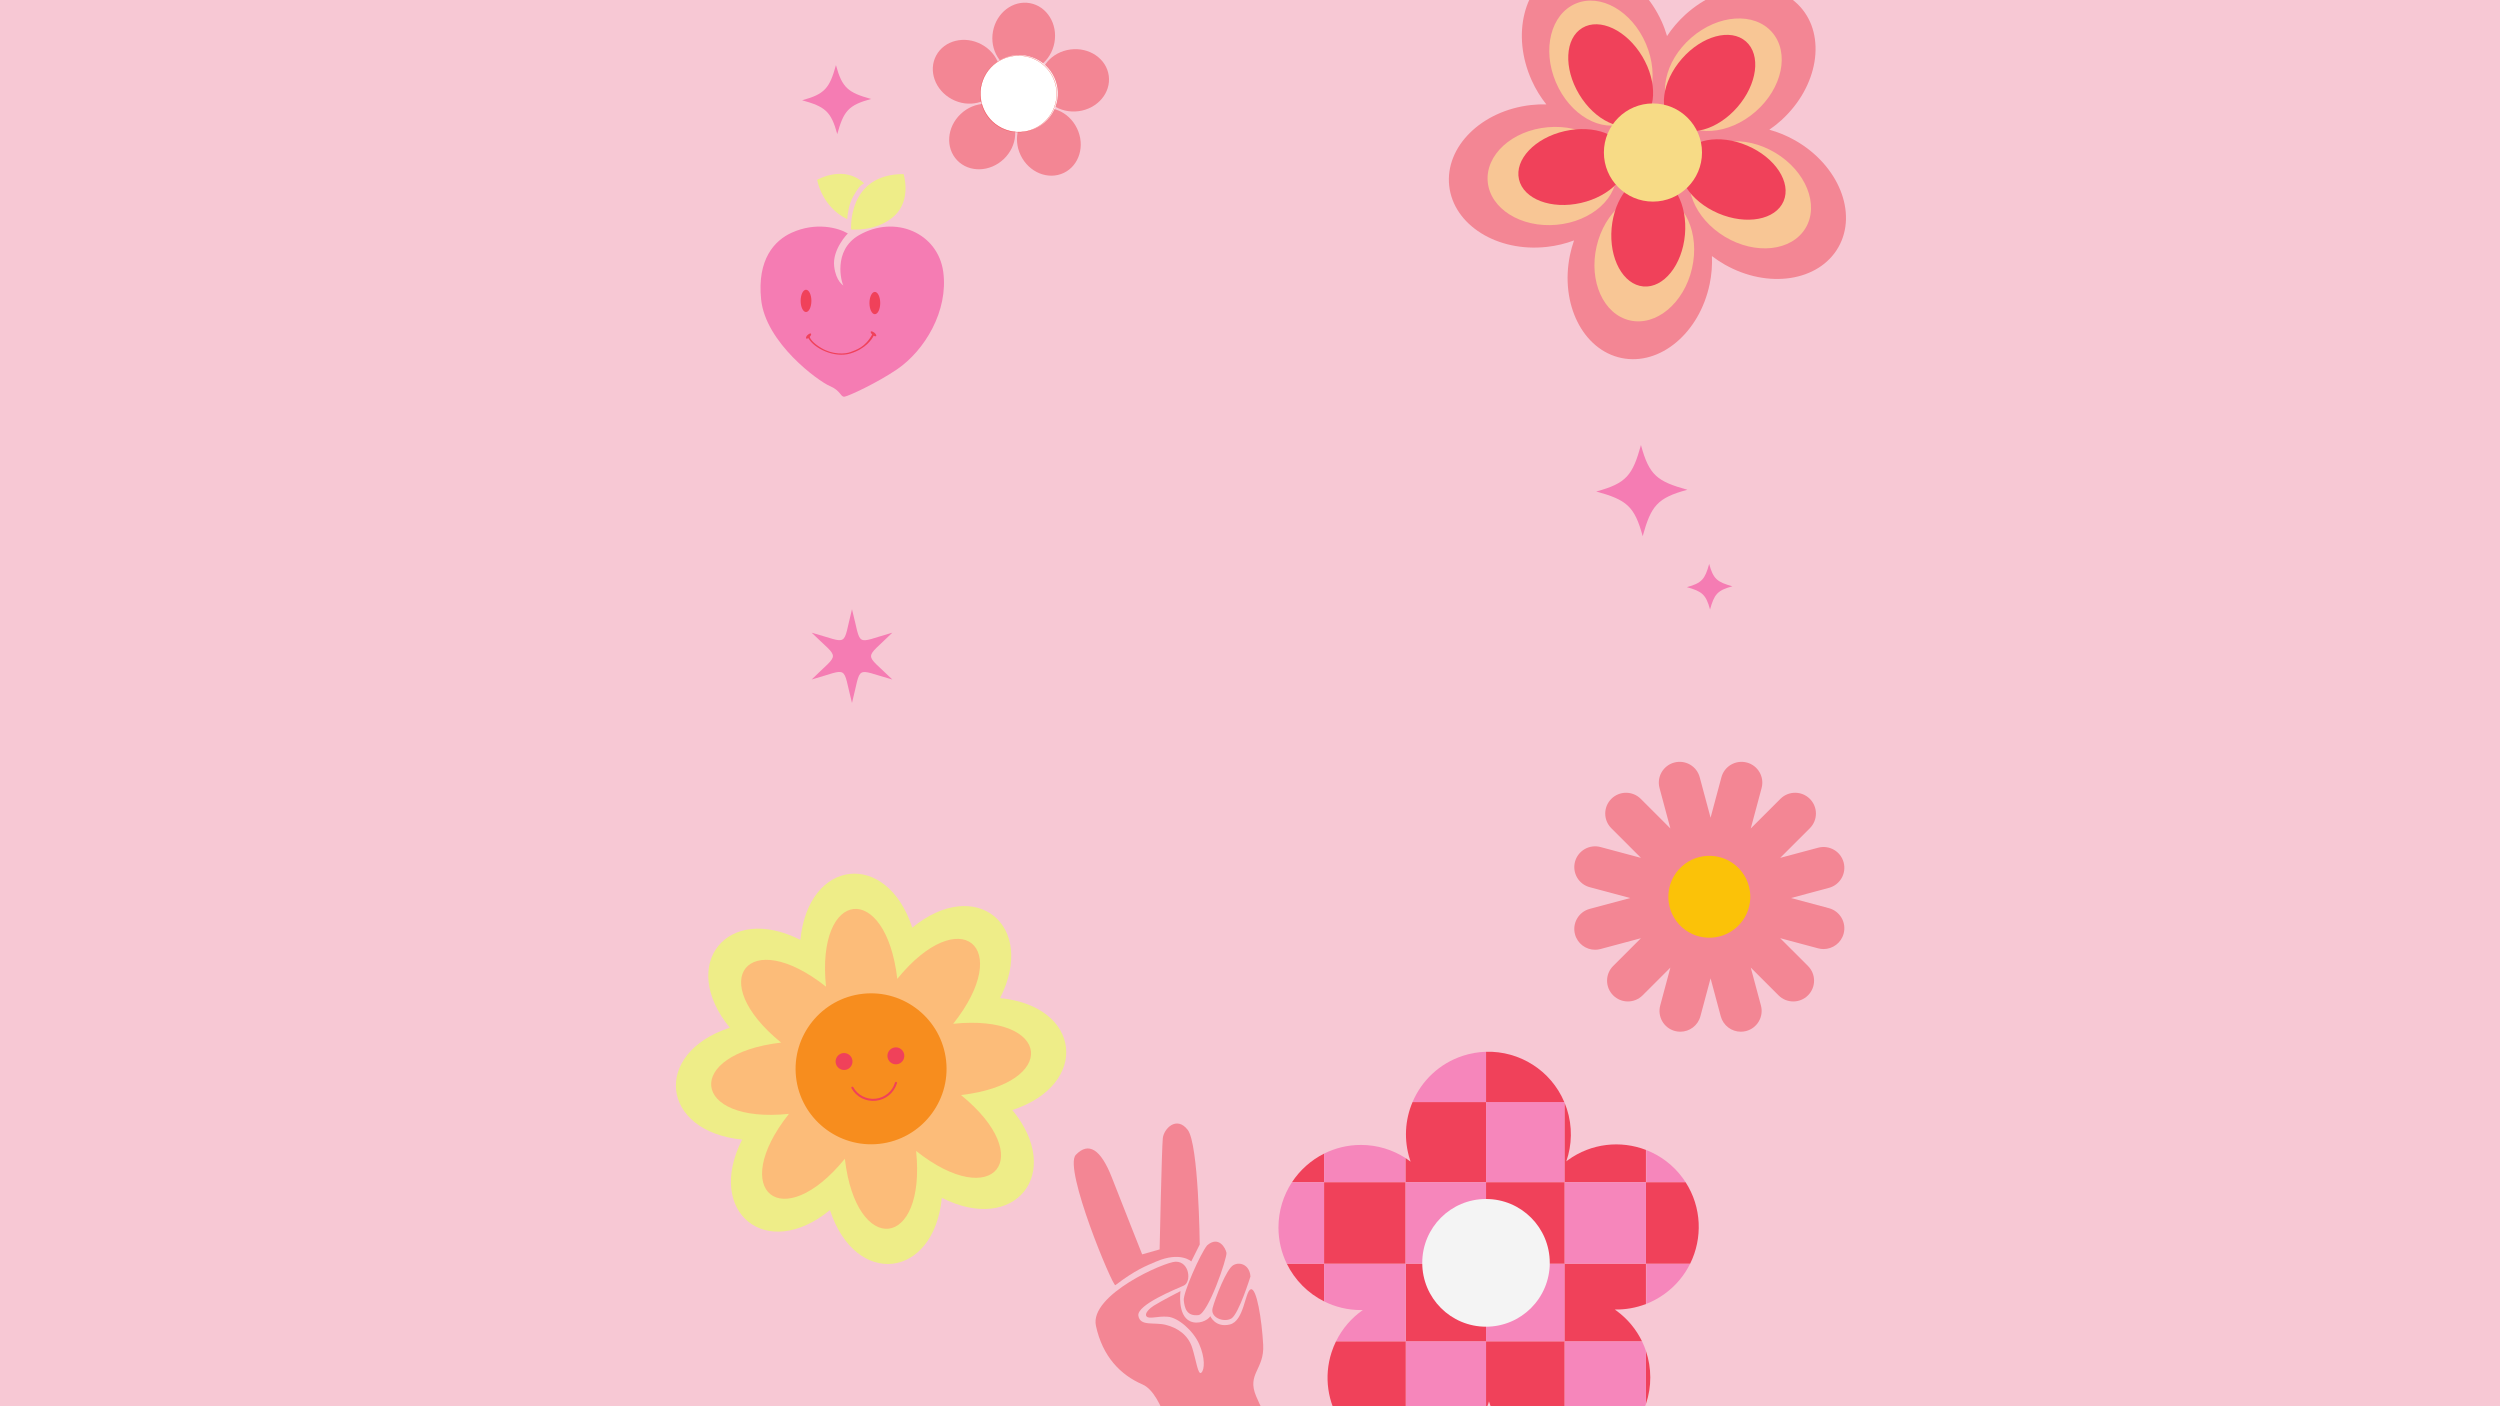 <svg xmlns="http://www.w3.org/2000/svg" xmlns:xlink="http://www.w3.org/1999/xlink" width="1920" zoomAndPan="magnify" viewBox="0 0 1440 810" height="1080" preserveAspectRatio="xMidYMid meet" version="1.0"><defs><clipPath id="0d0a0d969a"><path d="M 813 605.273 L 856 605.273 L 856 635 L 813 635 Z M 813 605.273 " clip-rule="nonzero"/></clipPath><clipPath id="3703161cf9"><path d="M 855 605.273 L 902 605.273 L 902 635 L 855 635 Z M 855 605.273 " clip-rule="nonzero"/></clipPath><clipPath id="dd102a8b14"><path d="M 736.312 680 L 763 680 L 763 728 L 736.312 728 Z M 736.312 680 " clip-rule="nonzero"/></clipPath><clipPath id="810b426d8b"><path d="M 948 680.824 L 978.484 680.824 L 978.484 727.938 L 948 727.938 Z M 948 680.824 " clip-rule="nonzero"/></clipPath><clipPath id="f18727b888"><path d="M 389 503 L 615 503 L 615 729 L 389 729 Z M 389 503 " clip-rule="nonzero"/></clipPath><clipPath id="2a5d550c40"><path d="M 364.434 505.418 L 611.957 478.336 L 639.039 725.859 L 391.516 752.941 Z M 364.434 505.418 " clip-rule="nonzero"/></clipPath><clipPath id="ae76bcf909"><path d="M 364.434 505.418 L 611.957 478.336 L 639.039 725.859 L 391.516 752.941 Z M 364.434 505.418 " clip-rule="nonzero"/></clipPath><clipPath id="9546f0df43"><path d="M 409 523 L 594 523 L 594 708 L 409 708 Z M 409 523 " clip-rule="nonzero"/></clipPath><clipPath id="158608cb1b"><path d="M 364.434 505.418 L 611.957 478.336 L 639.039 725.859 L 391.516 752.941 Z M 364.434 505.418 " clip-rule="nonzero"/></clipPath><clipPath id="48c3262745"><path d="M 364.434 505.418 L 611.957 478.336 L 639.039 725.859 L 391.516 752.941 Z M 364.434 505.418 " clip-rule="nonzero"/></clipPath><clipPath id="ea61fed105"><path d="M 458 572 L 546 572 L 546 660 L 458 660 Z M 458 572 " clip-rule="nonzero"/></clipPath><clipPath id="3d4bc82196"><path d="M 364.434 505.418 L 611.957 478.336 L 639.039 725.859 L 391.516 752.941 Z M 364.434 505.418 " clip-rule="nonzero"/></clipPath><clipPath id="ec13a0fd5e"><path d="M 364.434 505.418 L 611.957 478.336 L 639.039 725.859 L 391.516 752.941 Z M 364.434 505.418 " clip-rule="nonzero"/></clipPath><clipPath id="fdab061dc2"><path d="M 481 606 L 492 606 L 492 617 L 481 617 Z M 481 606 " clip-rule="nonzero"/></clipPath><clipPath id="3824003396"><path d="M 364.434 505.418 L 611.957 478.336 L 639.039 725.859 L 391.516 752.941 Z M 364.434 505.418 " clip-rule="nonzero"/></clipPath><clipPath id="8cc7401e87"><path d="M 364.434 505.418 L 611.957 478.336 L 639.039 725.859 L 391.516 752.941 Z M 364.434 505.418 " clip-rule="nonzero"/></clipPath><clipPath id="be0fdd0293"><path d="M 511 603 L 521 603 L 521 614 L 511 614 Z M 511 603 " clip-rule="nonzero"/></clipPath><clipPath id="51f7e2feda"><path d="M 364.434 505.418 L 611.957 478.336 L 639.039 725.859 L 391.516 752.941 Z M 364.434 505.418 " clip-rule="nonzero"/></clipPath><clipPath id="922723d1eb"><path d="M 364.434 505.418 L 611.957 478.336 L 639.039 725.859 L 391.516 752.941 Z M 364.434 505.418 " clip-rule="nonzero"/></clipPath><clipPath id="85ba74547c"><path d="M 490 623 L 517 623 L 517 635 L 490 635 Z M 490 623 " clip-rule="nonzero"/></clipPath><clipPath id="42d291afc3"><path d="M 364.434 505.418 L 611.957 478.336 L 639.039 725.859 L 391.516 752.941 Z M 364.434 505.418 " clip-rule="nonzero"/></clipPath><clipPath id="6236dee9ff"><path d="M 364.434 505.418 L 611.957 478.336 L 639.039 725.859 L 391.516 752.941 Z M 364.434 505.418 " clip-rule="nonzero"/></clipPath><clipPath id="eacdd820dd"><path d="M 834.547 0 L 1063.293 0 L 1063.293 206.898 L 834.547 206.898 Z M 834.547 0 " clip-rule="nonzero"/></clipPath><clipPath id="ae80ed5287"><path d="M 585.691 62.133 L 622.633 62.133 L 622.633 101.199 L 585.691 101.199 Z M 585.691 62.133 " clip-rule="nonzero"/></clipPath><clipPath id="5934f08619"><path d="M 599 28.223 L 638.797 28.223 L 638.797 64.383 L 599 64.383 Z M 599 28.223 " clip-rule="nonzero"/></clipPath><clipPath id="51411e9186"><path d="M 438.051 130.445 L 543.738 130.445 L 543.738 228.496 L 438.051 228.496 Z M 438.051 130.445 " clip-rule="nonzero"/></clipPath><clipPath id="a215cf5250"><path d="M 631 726 L 730 726 L 730 810 L 631 810 Z M 631 726 " clip-rule="nonzero"/></clipPath><clipPath id="8c9656bc7e"><path d="M 602.781 663.586 L 692.984 638.035 L 744.699 820.602 L 654.496 846.152 Z M 602.781 663.586 " clip-rule="nonzero"/></clipPath><clipPath id="32b7d00948"><path d="M 602.781 663.586 L 692.984 638.035 L 744.699 820.602 L 654.496 846.152 Z M 602.781 663.586 " clip-rule="nonzero"/></clipPath><clipPath id="d90aa834e2"><path d="M 624.738 741.098 L 714.832 715.574 L 744.586 820.617 L 654.492 846.141 Z M 624.738 741.098 " clip-rule="nonzero"/></clipPath><clipPath id="14262d591e"><path d="M 624.738 741.098 L 714.832 715.574 L 744.559 820.512 L 654.465 846.031 Z M 624.738 741.098 " clip-rule="nonzero"/></clipPath><clipPath id="ee5e9a1fc5"><path d="M 698 727 L 721 727 L 721 761 L 698 761 Z M 698 727 " clip-rule="nonzero"/></clipPath><clipPath id="d40f8f50e3"><path d="M 602.781 663.586 L 692.984 638.035 L 744.699 820.602 L 654.496 846.152 Z M 602.781 663.586 " clip-rule="nonzero"/></clipPath><clipPath id="19e345af0e"><path d="M 602.781 663.586 L 692.984 638.035 L 744.699 820.602 L 654.496 846.152 Z M 602.781 663.586 " clip-rule="nonzero"/></clipPath><clipPath id="307e3bb665"><path d="M 691.859 733.66 L 718.137 726.219 L 726.258 754.891 L 699.98 762.336 Z M 691.859 733.66 " clip-rule="nonzero"/></clipPath><clipPath id="4d82ac1d2a"><path d="M 691.859 733.66 L 717.965 726.266 L 726.086 754.941 L 699.98 762.336 Z M 691.859 733.66 " clip-rule="nonzero"/></clipPath><clipPath id="2858865b61"><path d="M 681 715 L 707 715 L 707 758 L 681 758 Z M 681 715 " clip-rule="nonzero"/></clipPath><clipPath id="a2d235ffe6"><path d="M 602.781 663.586 L 692.984 638.035 L 744.699 820.602 L 654.496 846.152 Z M 602.781 663.586 " clip-rule="nonzero"/></clipPath><clipPath id="9a8f0ad69a"><path d="M 602.781 663.586 L 692.984 638.035 L 744.699 820.602 L 654.496 846.152 Z M 602.781 663.586 " clip-rule="nonzero"/></clipPath><clipPath id="0f2e5a3e1b"><path d="M 618 647 L 692 647 L 692 741 L 618 741 Z M 618 647 " clip-rule="nonzero"/></clipPath><clipPath id="13de90b0d9"><path d="M 602.781 663.586 L 692.984 638.035 L 744.699 820.602 L 654.496 846.152 Z M 602.781 663.586 " clip-rule="nonzero"/></clipPath><clipPath id="93f0739538"><path d="M 602.781 663.586 L 692.984 638.035 L 744.699 820.602 L 654.496 846.152 Z M 602.781 663.586 " clip-rule="nonzero"/></clipPath><clipPath id="a6c4b3144c"><path d="M 906 438 L 1063 438 L 1063 594.262 L 906 594.262 Z M 906 438 " clip-rule="nonzero"/></clipPath><clipPath id="6ca1558198"><path d="M 462.012 37.504 L 501.762 37.504 L 501.762 77.254 L 462.012 77.254 Z M 462.012 37.504 " clip-rule="nonzero"/></clipPath><clipPath id="f8a4200b1c"><path d="M 971.613 324.828 L 997.863 324.828 L 997.863 351.078 L 971.613 351.078 Z M 971.613 324.828 " clip-rule="nonzero"/></clipPath><clipPath id="6da0547cef"><path d="M 919.438 256.348 L 971.938 256.348 L 971.938 308.848 L 919.438 308.848 Z M 919.438 256.348 " clip-rule="nonzero"/></clipPath><clipPath id="1e7489e5a4"><path d="M 467.496 350.914 L 513.996 350.914 L 513.996 404.914 L 467.496 404.914 Z M 467.496 350.914 " clip-rule="nonzero"/></clipPath></defs><rect x="-144" width="1728" fill="#ffffff" y="-81" height="972" fill-opacity="1"/><rect x="-144" width="1728" fill="#ffffff" y="-81" height="972" fill-opacity="1"/><rect x="-144" width="1728" fill="#f7c8d4" y="-81" height="972" fill-opacity="1"/><path fill="#f0415a" d="M 762.68 664.48 C 755.145 668.254 748.75 673.977 744.156 680.988 L 762.68 680.988 L 762.68 664.48 " fill-opacity="1" fill-rule="nonzero"/><path fill="#f0415a" d="M 762.68 749.598 L 762.68 727.859 L 741.176 727.859 C 745.758 737.266 753.344 744.922 762.68 749.598 " fill-opacity="1" fill-rule="nonzero"/><path fill="#f0415a" d="M 809.699 727.859 L 809.699 772.691 L 855.965 772.691 L 855.965 727.859 L 809.699 727.859 " fill-opacity="1" fill-rule="nonzero"/><path fill="#f0415a" d="M 855.965 680.992 L 855.965 634.801 L 813.617 634.801 C 809.301 644.984 808.48 656.707 812.16 668.059 C 812.277 668.414 812.41 668.762 812.535 669.113 C 811.559 668.375 810.555 667.672 809.52 667.004 L 809.52 680.992 L 855.965 680.992 " fill-opacity="1" fill-rule="nonzero"/><path fill="#f686bb" d="M 809.695 772.691 L 809.695 727.859 L 762.684 727.859 L 762.684 749.598 C 769.066 752.793 776.262 754.602 783.883 754.602 C 784.258 754.602 784.629 754.582 785.004 754.574 C 778.523 759.09 773.129 765.25 769.504 772.691 L 809.695 772.691 " fill-opacity="1" fill-rule="nonzero"/><path fill="#f686bb" d="M 763.582 680.992 L 809.52 680.992 L 809.52 667.004 C 802.125 662.246 793.324 659.477 783.883 659.477 C 776.262 659.477 769.066 661.285 762.684 664.48 L 762.684 680.992 L 763.582 680.992 " fill-opacity="1" fill-rule="nonzero"/><path fill="#f686bb" d="M 856.5 727.859 L 855.965 727.859 L 855.965 772.691 L 901.262 772.691 L 901.262 727.859 L 856.5 727.859 " fill-opacity="1" fill-rule="nonzero"/><path fill="#f686bb" d="M 855.965 634.801 L 855.965 680.992 L 901.262 680.992 L 901.262 635.34 C 901.191 635.16 901.117 634.98 901.043 634.801 L 855.965 634.801 " fill-opacity="1" fill-rule="nonzero"/><path fill="#f686bb" d="M 948.203 751.062 C 951.926 749.613 955.527 747.668 958.914 745.207 C 965.344 740.527 970.246 734.531 973.543 727.859 L 948.203 727.859 L 948.203 751.062 " fill-opacity="1" fill-rule="nonzero"/><path fill="#f686bb" d="M 969.418 678.77 C 963.855 671.098 956.422 665.594 948.203 662.406 L 948.203 680.992 L 970.93 680.992 C 970.449 680.242 969.949 679.5 969.418 678.77 " fill-opacity="1" fill-rule="nonzero"/><g clip-path="url(#0d0a0d969a)"><path fill="#f686bb" d="M 855.965 605.816 C 851.547 605.945 847.07 606.688 842.652 608.125 C 829.039 612.555 818.801 622.562 813.617 634.801 L 855.965 634.801 L 855.965 605.816 " fill-opacity="1" fill-rule="nonzero"/></g><g clip-path="url(#3703161cf9)"><path fill="#f0415a" d="M 856.5 634.801 L 901.043 634.801 C 893.324 616.508 875.18 605.258 855.965 605.816 L 855.965 634.801 L 856.5 634.801 " fill-opacity="1" fill-rule="nonzero"/></g><g clip-path="url(#dd102a8b14)"><path fill="#f686bb" d="M 762.68 680.988 L 744.156 680.988 C 739.254 688.473 736.391 697.418 736.391 707.039 C 736.391 714.508 738.113 721.57 741.176 727.859 L 762.68 727.859 L 762.68 680.988 " fill-opacity="1" fill-rule="nonzero"/></g><path fill="#f686bb" d="M 809.48 727.859 L 855.965 727.859 L 855.965 680.992 L 809.48 680.992 L 809.48 727.859 " fill-opacity="1" fill-rule="nonzero"/><path fill="#f0415a" d="M 809.48 727.859 L 809.48 680.992 L 762.684 680.992 L 762.684 727.859 L 809.48 727.859 " fill-opacity="1" fill-rule="nonzero"/><path fill="#f0415a" d="M 901.262 727.859 L 901.262 680.992 L 855.965 680.992 L 855.965 727.859 L 901.262 727.859 " fill-opacity="1" fill-rule="nonzero"/><g clip-path="url(#810b426d8b)"><path fill="#f0415a" d="M 948.203 727.859 L 973.543 727.859 C 980.75 713.27 980.234 695.441 970.93 680.992 L 948.059 680.992 L 948.059 727.859 L 948.203 727.859 " fill-opacity="1" fill-rule="nonzero"/></g><path fill="#f686bb" d="M 809.699 772.691 L 809.699 819.559 L 851.945 819.559 C 853.496 817.176 854.844 814.625 855.965 811.922 L 855.965 772.691 L 809.699 772.691 " fill-opacity="1" fill-rule="nonzero"/><path fill="#f0415a" d="M 809.695 772.691 L 769.504 772.691 C 768.539 774.672 767.695 776.734 766.996 778.887 C 762.383 793.113 764.828 807.934 772.387 819.559 L 809.699 819.559 L 809.699 772.691 L 809.695 772.691 " fill-opacity="1" fill-rule="nonzero"/><path fill="#f0415a" d="M 856.5 772.691 L 855.965 772.691 L 855.965 811.922 C 856.145 811.492 856.332 811.066 856.5 810.625 C 856.793 809.855 857.07 809.074 857.328 808.281 C 857.445 807.926 857.539 807.566 857.645 807.207 C 858.957 811.547 860.898 815.711 863.426 819.559 L 901.262 819.559 L 901.262 772.691 L 856.5 772.691 " fill-opacity="1" fill-rule="nonzero"/><path fill="#f0415a" d="M 948.059 808.699 C 951.457 798.699 951.359 787.941 948.059 778.148 L 948.059 808.699 " fill-opacity="1" fill-rule="nonzero"/><path fill="#f0415a" d="M 902.766 680.992 L 948.059 680.992 L 948.059 662.348 C 933.547 656.77 916.598 658.418 903.086 668.25 C 902.781 668.473 902.492 668.703 902.195 668.934 C 905.477 659.477 905.82 648.914 902.492 638.66 C 902.125 637.527 901.707 636.426 901.262 635.34 L 901.262 680.992 L 902.766 680.992 " fill-opacity="1" fill-rule="nonzero"/><path fill="#f0415a" d="M 901.262 727.859 L 901.262 772.691 L 945.848 772.691 C 942.551 765.848 937.566 759.691 931 754.914 C 930.695 754.691 930.383 754.488 930.074 754.277 C 936.137 754.398 942.246 753.359 948.059 751.117 L 948.059 727.859 L 901.262 727.859 " fill-opacity="1" fill-rule="nonzero"/><path fill="#f686bb" d="M 901.262 680.992 L 901.262 727.859 L 948.059 727.859 L 948.059 680.992 L 901.262 680.992 " fill-opacity="1" fill-rule="nonzero"/><path fill="#f686bb" d="M 945.848 772.691 L 901.262 772.691 L 901.262 819.559 L 942.734 819.559 C 945.012 816.109 946.785 812.461 948.059 808.699 L 948.059 778.148 C 947.434 776.293 946.703 774.469 945.848 772.691 " fill-opacity="1" fill-rule="nonzero"/><path fill="#f4f4f4" d="M 892.664 727.398 C 892.664 747.711 876.223 764.18 855.938 764.18 C 835.656 764.18 819.215 747.711 819.215 727.398 C 819.215 707.086 835.656 690.621 855.938 690.621 C 876.223 690.621 892.664 707.086 892.664 727.398 " fill-opacity="1" fill-rule="nonzero"/><g clip-path="url(#f18727b888)"><g clip-path="url(#2a5d550c40)"><g clip-path="url(#ae76bcf909)"><path fill="#eeed88" d="M 525.48 534.316 C 510.77 489.41 465.66 494.344 461.012 541.371 C 418.867 520.02 390.457 555.41 420.367 591.949 C 375.508 606.652 380.441 651.762 427.469 656.41 C 406.113 698.508 441.508 726.965 478.039 697.008 C 492.746 741.867 537.852 736.934 542.508 689.953 C 584.602 711.262 613.059 675.867 583.105 639.383 C 627.965 624.676 623.023 579.52 576.051 574.914 C 597.355 532.773 561.965 504.363 525.48 534.316 Z M 525.48 534.316 " fill-opacity="1" fill-rule="evenodd"/></g></g></g><g clip-path="url(#9546f0df43)"><g clip-path="url(#158608cb1b)"><g clip-path="url(#48c3262745)"><path fill="#fcbc79" d="M 516.84 563.828 C 510.258 507.223 469.965 511.629 475.781 568.32 C 431.086 532.918 405.691 564.555 449.922 600.535 C 393.316 607.117 397.723 647.41 454.414 641.594 C 419.012 686.289 450.645 711.684 486.629 667.453 C 493.215 724.109 533.508 719.699 527.688 662.961 C 572.383 698.363 597.777 666.73 553.547 630.746 C 610.203 624.16 605.793 583.867 549.055 589.691 C 584.457 544.992 552.82 519.598 516.84 563.828 Z M 516.84 563.828 " fill-opacity="1" fill-rule="evenodd"/></g></g></g><g clip-path="url(#ea61fed105)"><g clip-path="url(#3d4bc82196)"><g clip-path="url(#ec13a0fd5e)"><path fill="#f78d1e" d="M 506.488 658.863 C 530.281 656.262 547.566 634.73 544.961 610.934 C 542.352 587.094 520.824 569.809 497.027 572.414 C 473.234 575.016 455.902 596.551 458.512 620.395 C 461.113 644.188 482.695 661.469 506.488 658.863 Z M 506.488 658.863 " fill-opacity="1" fill-rule="evenodd"/></g></g></g><g clip-path="url(#fdab061dc2)"><g clip-path="url(#3824003396)"><g clip-path="url(#8cc7401e87)"><path fill="#f0415a" d="M 486.727 616.293 C 489.348 616.008 491.301 613.574 491.012 610.902 C 490.719 608.234 488.285 606.281 485.66 606.566 C 482.992 606.859 481.039 609.293 481.328 611.961 C 481.621 614.633 484.055 616.586 486.727 616.293 Z M 486.727 616.293 " fill-opacity="1" fill-rule="evenodd"/></g></g></g><g clip-path="url(#be0fdd0293)"><g clip-path="url(#51f7e2feda)"><g clip-path="url(#922723d1eb)"><path fill="#f0415a" d="M 516.574 613.027 C 519.246 612.734 521.152 610.309 520.859 607.637 C 520.566 604.969 518.184 603.008 515.512 603.301 C 512.84 603.594 510.887 606.027 511.18 608.695 C 511.473 611.367 513.906 613.32 516.574 613.027 Z M 516.574 613.027 " fill-opacity="1" fill-rule="evenodd"/></g></g></g><g clip-path="url(#85ba74547c)"><g clip-path="url(#42d291afc3)"><g clip-path="url(#6236dee9ff)"><path fill="#f0415a" d="M 490.434 626.793 C 490.258 626.523 490.359 626.125 490.637 626 C 490.953 625.82 491.301 625.926 491.477 626.199 C 492.742 628.52 494.68 630.336 496.93 631.488 C 499.18 632.641 501.742 633.133 504.363 632.848 C 506.988 632.559 509.383 631.527 511.328 629.914 C 513.277 628.301 514.773 626.109 515.508 623.566 C 515.621 623.266 515.938 623.086 516.242 623.199 C 516.586 623.258 516.77 623.625 516.656 623.926 C 515.848 626.668 514.23 629.062 512.105 630.84 C 509.98 632.57 507.355 633.727 504.496 634.039 C 501.633 634.352 498.82 633.789 496.371 632.562 C 493.914 631.285 491.816 629.297 490.434 626.793 Z M 490.434 626.793 " fill-opacity="1" fill-rule="nonzero"/></g></g></g><g clip-path="url(#eacdd820dd)"><path fill="#f38694" d="M 968.547 90.848 C 965.59 96.035 964.191 101.766 964.172 107.648 C 961.352 106.113 958.316 104.969 955.09 104.301 C 949.242 103.086 943.363 103.527 937.766 105.328 C 938.352 102.168 938.504 98.93 938.141 95.648 C 937.488 89.715 935.25 84.258 931.809 79.484 C 934.992 79.066 938.121 78.211 941.125 76.852 C 946.586 74.387 951.074 70.535 954.551 65.766 C 955.938 68.684 957.688 71.43 959.918 73.883 C 963.949 78.316 968.996 81.398 974.605 83.23 C 972.258 85.449 970.191 87.965 968.547 90.848 Z M 1034.086 80.926 C 1029.211 78.141 1024.168 76.098 1019.129 74.715 C 1021.5 73.074 1023.824 71.289 1026.043 69.27 C 1047.289 49.93 1052.137 20.637 1036.863 3.844 C 1021.59 -12.953 991.988 -10.887 970.738 8.453 C 966.59 12.234 963.086 16.398 960.215 20.77 C 959.391 18.004 958.41 15.238 957.176 12.508 C 945.359 -13.688 919.012 -27.352 898.324 -18.008 C 877.645 -8.668 870.457 20.141 882.277 46.336 C 884.574 51.434 887.43 56.047 890.684 60.121 C 887.816 60.055 884.898 60.168 881.938 60.492 C 853.387 63.645 832.254 84.496 834.746 107.062 C 837.234 129.629 862.395 145.371 890.949 142.219 C 896.504 141.605 901.773 140.316 906.648 138.477 C 905.703 141.184 904.906 144 904.301 146.918 C 898.473 175.059 911.766 201.605 933.984 206.215 C 956.207 210.82 978.945 191.738 984.773 163.594 C 985.906 158.121 986.309 152.707 986.07 147.5 C 988.348 149.238 990.777 150.863 993.363 152.34 C 1018.316 166.582 1047.656 162.141 1058.902 142.418 C 1070.148 122.699 1059.039 95.168 1034.086 80.926 " fill-opacity="1" fill-rule="nonzero"/></g><path fill="#f8c695" d="M 948.086 25.312 C 956.137 44.234 951.043 64.523 936.715 70.625 C 922.387 76.727 904.246 66.332 896.195 47.406 C 888.145 28.484 893.234 8.199 907.562 2.098 C 921.895 -4.008 940.035 6.391 948.086 25.312 " fill-opacity="1" fill-rule="nonzero"/><path fill="#f8c695" d="M 891.516 73.289 C 911.992 71.477 929.703 82.586 931.074 98.105 C 932.449 113.625 916.961 127.676 896.484 129.488 C 876.008 131.301 858.297 120.191 856.926 104.668 C 855.555 89.148 871.039 75.098 891.516 73.289 " fill-opacity="1" fill-rule="nonzero"/><path fill="#f8c695" d="M 919.637 141.941 C 924.242 121.895 940.277 108.477 955.457 111.969 C 970.633 115.457 979.203 134.535 974.598 154.578 C 969.996 174.621 953.957 188.043 938.781 184.551 C 923.605 181.062 915.035 161.984 919.637 141.941 " fill-opacity="1" fill-rule="nonzero"/><path fill="#f8c695" d="M 993.59 136.395 C 975.957 125.82 968.156 106.414 976.164 93.051 C 984.172 79.688 1004.957 77.43 1022.586 88.004 C 1040.219 98.578 1048.016 117.984 1040.012 131.348 C 1032.004 144.711 1011.219 146.969 993.59 136.395 " fill-opacity="1" fill-rule="nonzero"/><path fill="#f8c695" d="M 1011.168 64.316 C 995.668 77.824 974.812 79.25 964.582 67.5 C 954.355 55.75 958.629 35.277 974.129 21.77 C 989.633 8.262 1010.488 6.836 1020.715 18.586 C 1030.945 30.332 1026.672 50.809 1011.168 64.316 " fill-opacity="1" fill-rule="nonzero"/><path fill="#f0415a" d="M 936.934 89.117 C 939.543 100.539 927.781 112.973 910.656 116.891 C 893.539 120.809 877.539 114.73 874.93 103.309 C 872.316 91.887 884.078 79.453 901.203 75.535 C 918.324 71.613 934.32 77.695 936.934 89.117 " fill-opacity="1" fill-rule="nonzero"/><path fill="#f0415a" d="M 952.246 101.609 C 963.906 102.652 972.094 117.688 970.527 135.191 C 968.961 152.695 958.238 166.039 946.574 164.996 C 934.91 163.949 926.727 148.914 928.293 131.41 C 929.859 113.906 940.582 100.562 952.246 101.609 " fill-opacity="1" fill-rule="nonzero"/><path fill="#f0415a" d="M 968.852 90.898 C 973.449 80.125 990.27 76.98 1006.426 83.879 C 1022.578 90.777 1031.949 105.105 1027.352 115.879 C 1022.754 126.656 1005.934 129.797 989.777 122.902 C 973.625 116 964.254 101.676 968.852 90.898 " fill-opacity="1" fill-rule="nonzero"/><path fill="#f0415a" d="M 963.805 71.785 C 954.98 64.086 957.191 47.105 968.742 33.867 C 980.289 20.625 996.805 16.137 1005.625 23.844 C 1014.449 31.547 1012.238 48.523 1000.688 61.762 C 989.137 75.004 972.625 79.492 963.805 71.785 " fill-opacity="1" fill-rule="nonzero"/><path fill="#f0415a" d="M 944.074 70.688 C 934.027 76.699 918.57 69.352 909.555 54.266 C 900.539 39.188 901.375 22.086 911.422 16.074 C 921.473 10.059 936.93 17.41 945.945 32.488 C 954.961 47.57 954.125 64.672 944.074 70.688 " fill-opacity="1" fill-rule="nonzero"/><path fill="#f7db86" d="M 980.352 87.852 C 980.352 103.465 967.699 116.121 952.094 116.121 C 936.488 116.121 923.84 103.465 923.84 87.852 C 923.84 72.238 936.488 59.582 952.094 59.582 C 967.699 59.582 980.352 72.238 980.352 87.852 " fill-opacity="1" fill-rule="nonzero"/><path fill="#f38694" d="M 553.332 65.676 C 561.297 58.121 573.305 57.809 580.16 64.98 C 587.016 72.148 586.117 84.086 578.152 91.637 C 570.191 99.191 558.18 99.504 551.324 92.332 C 544.473 85.164 545.371 73.227 553.332 65.676 " fill-opacity="1" fill-rule="nonzero"/><g clip-path="url(#ae80ed5287)"><path fill="#f38694" d="M 587.91 89.453 C 583.16 79.574 586.574 68.098 595.539 63.82 C 604.504 59.543 615.621 64.082 620.371 73.961 C 625.121 83.836 621.707 95.312 612.742 99.59 C 603.781 103.867 592.664 99.328 587.91 89.453 " fill-opacity="1" fill-rule="nonzero"/></g><g clip-path="url(#5934f08619)"><path fill="#f38694" d="M 621.297 64.039 C 610.398 65.488 600.5 58.707 599.184 48.895 C 597.871 39.082 605.641 29.953 616.539 28.504 C 627.438 27.055 637.34 33.836 638.652 43.648 C 639.969 53.461 632.199 62.59 621.297 64.039 " fill-opacity="1" fill-rule="nonzero"/></g><path fill="#f38694" d="M 607.355 24.559 C 605.371 35.332 595.836 42.617 586.059 40.828 C 576.285 39.043 569.969 28.859 571.953 18.086 C 573.938 7.312 583.473 0.027 593.246 1.816 C 603.023 3.602 609.34 13.785 607.355 24.559 " fill-opacity="1" fill-rule="nonzero"/><path fill="#f38694" d="M 565.348 25.566 C 575.02 30.777 579.031 42.059 574.301 50.77 C 569.574 59.477 557.902 62.316 548.23 57.105 C 538.559 51.898 534.547 40.613 539.277 31.906 C 544.004 23.195 555.676 20.359 565.348 25.566 " fill-opacity="1" fill-rule="nonzero"/><path fill="#ffffff" d="M 579.305 74.605 C 567.801 70.344 561.945 57.602 566.223 46.145 C 570.5 34.688 583.293 28.852 594.793 33.113 C 606.297 37.375 612.152 50.117 607.875 61.574 C 603.598 73.031 590.805 78.867 579.305 74.605 " fill-opacity="1" fill-rule="nonzero"/><path stroke-linecap="butt" transform="matrix(0.016, 0, 0, -0.016, 537.292, 101.201)" fill="none" stroke-linejoin="miter" d="M 2604.182 1654.959 C 1891.105 1920.155 1528.15 2713.068 1793.284 3426.009 C 2058.418 4138.95 2851.398 4502.105 3564.232 4236.91 C 4277.309 3971.714 4640.264 3178.801 4375.13 2465.86 C 4109.996 1752.919 3317.016 1389.764 2604.182 1654.959 Z M 2604.182 1654.959 " stroke="#f14543" stroke-width="10" stroke-opacity="1" stroke-miterlimit="10"/><g clip-path="url(#51411e9186)"><path fill="#f57cb3" d="M 485.797 164.43 C 484.777 163.066 479.402 144.309 494.789 135.457 C 515.496 123.547 540.246 134.109 543.309 156.594 C 546.371 179.082 532.605 201.949 516.594 212.809 C 505.113 220.59 488.859 228.137 486.477 228.48 C 484.094 228.82 484.438 225.07 477.969 222.348 C 471.504 219.621 440.957 197.578 438.395 172.414 C 436.047 149.359 446.102 138.48 456.125 133.984 C 469.848 127.824 482.551 131.055 488.352 134.457 C 488.352 134.457 479.273 143.605 480.492 153.52 C 481.555 162.176 485.797 164.43 485.797 164.43 " fill-opacity="1" fill-rule="nonzero"/></g><path fill="#eeed88" d="M 490.234 132.16 C 490.234 132.16 487.992 100.258 520.473 100.258 C 520.473 100.258 525.234 115.152 515.082 124.414 C 504.926 133.68 490.234 132.16 490.234 132.16 " fill-opacity="1" fill-rule="nonzero"/><path fill="#eeed88" d="M 497.73 105.602 C 497.004 104.945 496.23 104.312 495.398 103.719 C 484.203 95.75 470.676 103.57 470.676 103.57 C 473.309 115.723 481.449 123.207 487.992 126.223 C 488.152 123.324 489.059 117.309 491.426 113.18 C 494.18 108.387 495.184 106.941 497.73 105.602 " fill-opacity="1" fill-rule="nonzero"/><path fill="#f0415a" d="M 467.363 173.305 C 467.363 176.848 465.977 179.723 464.266 179.723 C 462.555 179.723 461.168 176.848 461.168 173.305 C 461.168 169.762 462.555 166.887 464.266 166.887 C 465.977 166.887 467.363 169.762 467.363 173.305 " fill-opacity="1" fill-rule="nonzero"/><path fill="#f0415a" d="M 507.008 174.555 C 507.008 178.098 505.621 180.973 503.91 180.973 C 502.199 180.973 500.812 178.098 500.812 174.555 C 500.812 171.008 502.199 168.137 503.91 168.137 C 505.621 168.137 507.008 171.008 507.008 174.555 " fill-opacity="1" fill-rule="nonzero"/><path fill="#f0415a" d="M 503.605 191.609 C 502.273 190.625 501.398 190.594 501.527 191.418 C 501.574 191.727 501.91 192.207 502.355 192.648 C 498.383 200.086 493.18 201.512 489.863 202.793 C 486.836 203.961 479.598 204.402 472.984 200.414 C 468.105 197.477 466.75 195.133 466.375 194.105 C 466.859 193.582 467.219 192.98 467.23 192.625 C 467.262 191.797 466.391 191.879 465.184 192.945 C 463.973 194.012 464.309 194.945 464.309 194.945 C 464.66 195.203 465.141 195.074 465.613 194.762 C 468.945 200.75 480.641 206.43 489.957 203.574 C 498.598 200.926 502.305 195.336 503.246 193.359 C 503.805 193.703 504.367 193.855 504.719 193.547 C 504.719 193.547 504.938 192.598 503.605 191.609 " fill-opacity="1" fill-rule="nonzero"/><g clip-path="url(#a215cf5250)"><g clip-path="url(#8c9656bc7e)"><g clip-path="url(#32b7d00948)"><g clip-path="url(#d90aa834e2)"><g clip-path="url(#14262d591e)"><path fill="#f38694" d="M 720.43 742.633 C 717.051 743.773 716.707 760.926 708.359 762.91 C 700.016 764.895 697.152 758.129 697.152 758.129 C 695.59 760.656 690.078 763.113 685.527 761.043 C 678 757.621 679.965 743.68 679.965 743.68 C 679.965 743.68 669.191 749.195 664.512 752.113 C 662.504 753.367 658.953 756.48 660.426 758.25 C 661.902 760.02 666.664 757.941 672.645 758.438 C 678.621 758.93 687.316 766.434 690.742 774.219 C 694.172 782 693.918 788.879 691.984 790.641 C 690.051 792.402 689.043 783.695 686.715 776.332 C 684.387 768.969 678.352 764.844 671.539 763.125 C 664.727 761.406 656.746 764.152 655.703 757.887 C 654.656 751.617 677.289 742.527 681.828 740.512 C 686.363 738.496 685.266 726.652 677.188 726.734 C 670.793 726.797 627.449 745.855 631.254 763.629 C 635.059 781.402 645.438 791.984 658.051 797.43 C 670.664 802.871 675.277 834.953 680.586 836.121 C 685.891 837.293 692.371 835.898 705.316 830.898 C 718.262 825.895 728.137 820.203 729.09 817.344 C 730.043 814.484 729.09 817.344 723.547 804.258 C 718.008 791.168 728.383 788.961 727.594 774.527 C 726.805 760.094 723.812 741.496 720.43 742.633 " fill-opacity="1" fill-rule="nonzero"/></g></g></g></g></g><g clip-path="url(#ee5e9a1fc5)"><g clip-path="url(#d40f8f50e3)"><g clip-path="url(#19e345af0e)"><g clip-path="url(#307e3bb665)"><g clip-path="url(#4d82ac1d2a)"><path fill="#f38694" d="M 710.453 728.688 C 706.391 730.879 699.992 747.773 698.465 753.402 C 696.938 759.035 705.043 761.938 709.281 759.441 C 713.516 756.941 720.254 735.273 720.254 735.273 C 719.871 728.879 714.516 726.5 710.453 728.688 " fill-opacity="1" fill-rule="nonzero"/></g></g></g></g></g><g clip-path="url(#2858865b61)"><g clip-path="url(#a2d235ffe6)"><g clip-path="url(#9a8f0ad69a)"><path fill="#f38694" d="M 695.273 717.348 C 691.234 722.488 681.422 744.672 681.859 748.969 C 682.297 753.266 683.383 758.254 690.262 757.508 C 695.895 756.895 706.957 724.332 706.445 721.617 C 705.938 718.902 701.961 711.555 695.273 717.348 " fill-opacity="1" fill-rule="nonzero"/></g></g></g><g clip-path="url(#0f2e5a3e1b)"><g clip-path="url(#13de90b0d9)"><g clip-path="url(#93f0739538)"><path fill="#f38694" d="M 642.453 740.254 C 654 731.449 660.137 729.129 665.992 726.637 C 679.957 720.68 686.18 726.582 686.18 726.582 L 691.047 716.836 C 691.047 716.836 690.484 659.016 684.125 650.805 C 677.699 642.508 670.383 650.133 669.781 655.57 C 669.18 661.012 667.938 719.668 667.938 719.668 L 657.891 722.516 C 657.891 722.516 646.859 694.73 640.441 678.285 C 634.023 661.836 626.98 657.512 619.668 665.203 C 612.355 672.891 641.008 741.359 642.453 740.254 " fill-opacity="1" fill-rule="nonzero"/></g></g></g><g clip-path="url(#a6c4b3144c)"><path fill="#f38694" d="M 1053.461 523.113 L 1031.602 517.262 L 1053.461 511.41 C 1059.855 509.699 1063.645 503.129 1061.938 496.742 C 1060.215 490.336 1053.66 486.594 1047.258 488.277 L 1025.387 494.133 L 1042.461 477.07 C 1047.145 472.395 1047.145 464.816 1042.461 460.137 C 1037.781 455.461 1030.195 455.461 1025.516 460.137 L 1008.438 477.203 L 1014.688 453.895 C 1016.398 447.508 1012.605 440.934 1006.215 439.227 C 999.824 437.531 993.246 441.297 991.539 447.695 L 985.289 471 L 979.039 447.695 C 977.332 441.297 970.789 437.508 964.363 439.227 C 957.973 440.934 954.18 447.508 955.891 453.895 L 962.137 477.188 L 945.074 460.137 C 940.395 455.461 932.809 455.461 928.129 460.137 C 923.445 464.816 923.445 472.395 928.129 477.07 L 945.199 494.133 L 921.879 487.891 C 915.512 486.184 908.91 489.973 907.203 496.355 C 905.492 502.742 909.285 509.316 915.676 511.023 L 939 517.266 L 915.676 523.512 C 909.285 525.219 905.492 531.793 907.203 538.176 C 908.641 543.535 913.477 547.055 918.766 547.055 C 919.797 547.055 920.836 546.926 921.879 546.645 L 945.191 540.402 L 929.184 556.398 C 924.5 561.074 924.5 568.652 929.184 573.332 C 931.523 575.672 934.59 576.84 937.656 576.84 C 940.723 576.84 943.789 575.672 946.129 573.332 L 962.137 557.336 L 956.277 579.191 C 954.566 585.574 958.359 592.148 964.75 593.855 C 965.789 594.137 966.832 594.266 967.863 594.266 C 973.152 594.266 977.996 590.746 979.426 585.391 L 985.289 563.523 L 991.152 585.391 C 992.594 590.746 997.426 594.266 1002.715 594.266 C 1003.746 594.266 1004.789 594.137 1005.828 593.855 C 1012.219 592.148 1016.012 585.574 1014.301 579.191 L 1008.441 557.332 L 1024.449 573.332 C 1026.789 575.672 1029.855 576.84 1032.922 576.84 C 1035.988 576.84 1039.055 575.672 1041.395 573.332 C 1046.078 568.652 1046.078 561.074 1041.395 556.398 L 1025.379 540.391 L 1047.258 546.246 C 1048.301 546.527 1049.344 546.656 1050.375 546.656 C 1055.664 546.656 1060.508 543.125 1061.938 537.781 C 1063.645 531.395 1059.855 524.82 1053.461 523.113 " fill-opacity="1" fill-rule="nonzero"/></g><path fill="#fbc208" d="M 1000.586 533.863 C 991.012 542.703 976.078 542.113 967.23 532.543 C 958.387 522.977 958.977 508.055 968.555 499.215 C 978.129 490.375 993.062 490.969 1001.906 500.535 C 1010.754 510.105 1010.16 525.027 1000.586 533.863 " fill-opacity="1" fill-rule="nonzero"/><g clip-path="url(#6ca1558198)"><path fill="#f57cb3" d="M 481.508 37.504 C 485.078 50.695 488.57 53.344 501.762 57.004 C 488.57 60.574 485.922 64.062 482.262 77.254 C 478.691 64.062 475.199 61.418 462.012 57.754 C 475.203 54.184 477.848 50.695 481.508 37.504 Z M 481.508 37.504 " fill-opacity="1" fill-rule="evenodd"/></g><g clip-path="url(#f8a4200b1c)"><path fill="#f57cb3" d="M 984.488 324.828 C 986.848 333.539 989.152 335.285 997.863 337.703 C 989.152 340.062 987.402 342.367 984.984 351.078 C 982.629 342.367 980.324 340.617 971.613 338.199 C 980.324 335.844 982.07 333.539 984.488 324.828 Z M 984.488 324.828 " fill-opacity="1" fill-rule="evenodd"/></g><g clip-path="url(#6da0547cef)"><path fill="#f57cb3" d="M 945.191 256.348 C 949.906 273.77 954.516 277.266 971.938 282.102 C 954.516 286.816 951.02 291.426 946.184 308.848 C 941.469 291.426 936.859 287.93 919.438 283.094 C 936.863 278.379 940.355 273.77 945.191 256.348 Z M 945.191 256.348 " fill-opacity="1" fill-rule="evenodd"/></g><g clip-path="url(#1e7489e5a4)"><path fill="#f57cb3" d="M 490.746 350.918 C 496.477 373.207 491.977 370.645 513.996 364.414 C 497.664 380.555 497.621 375.355 513.996 391.41 C 491.93 385.262 496.387 382.621 490.746 404.91 C 485.012 382.617 489.512 385.18 467.496 391.41 C 483.824 375.273 483.867 380.473 467.496 364.414 C 489.559 370.566 485.102 373.203 490.746 350.918 Z M 490.746 350.918 " fill-opacity="1" fill-rule="evenodd"/></g></svg>